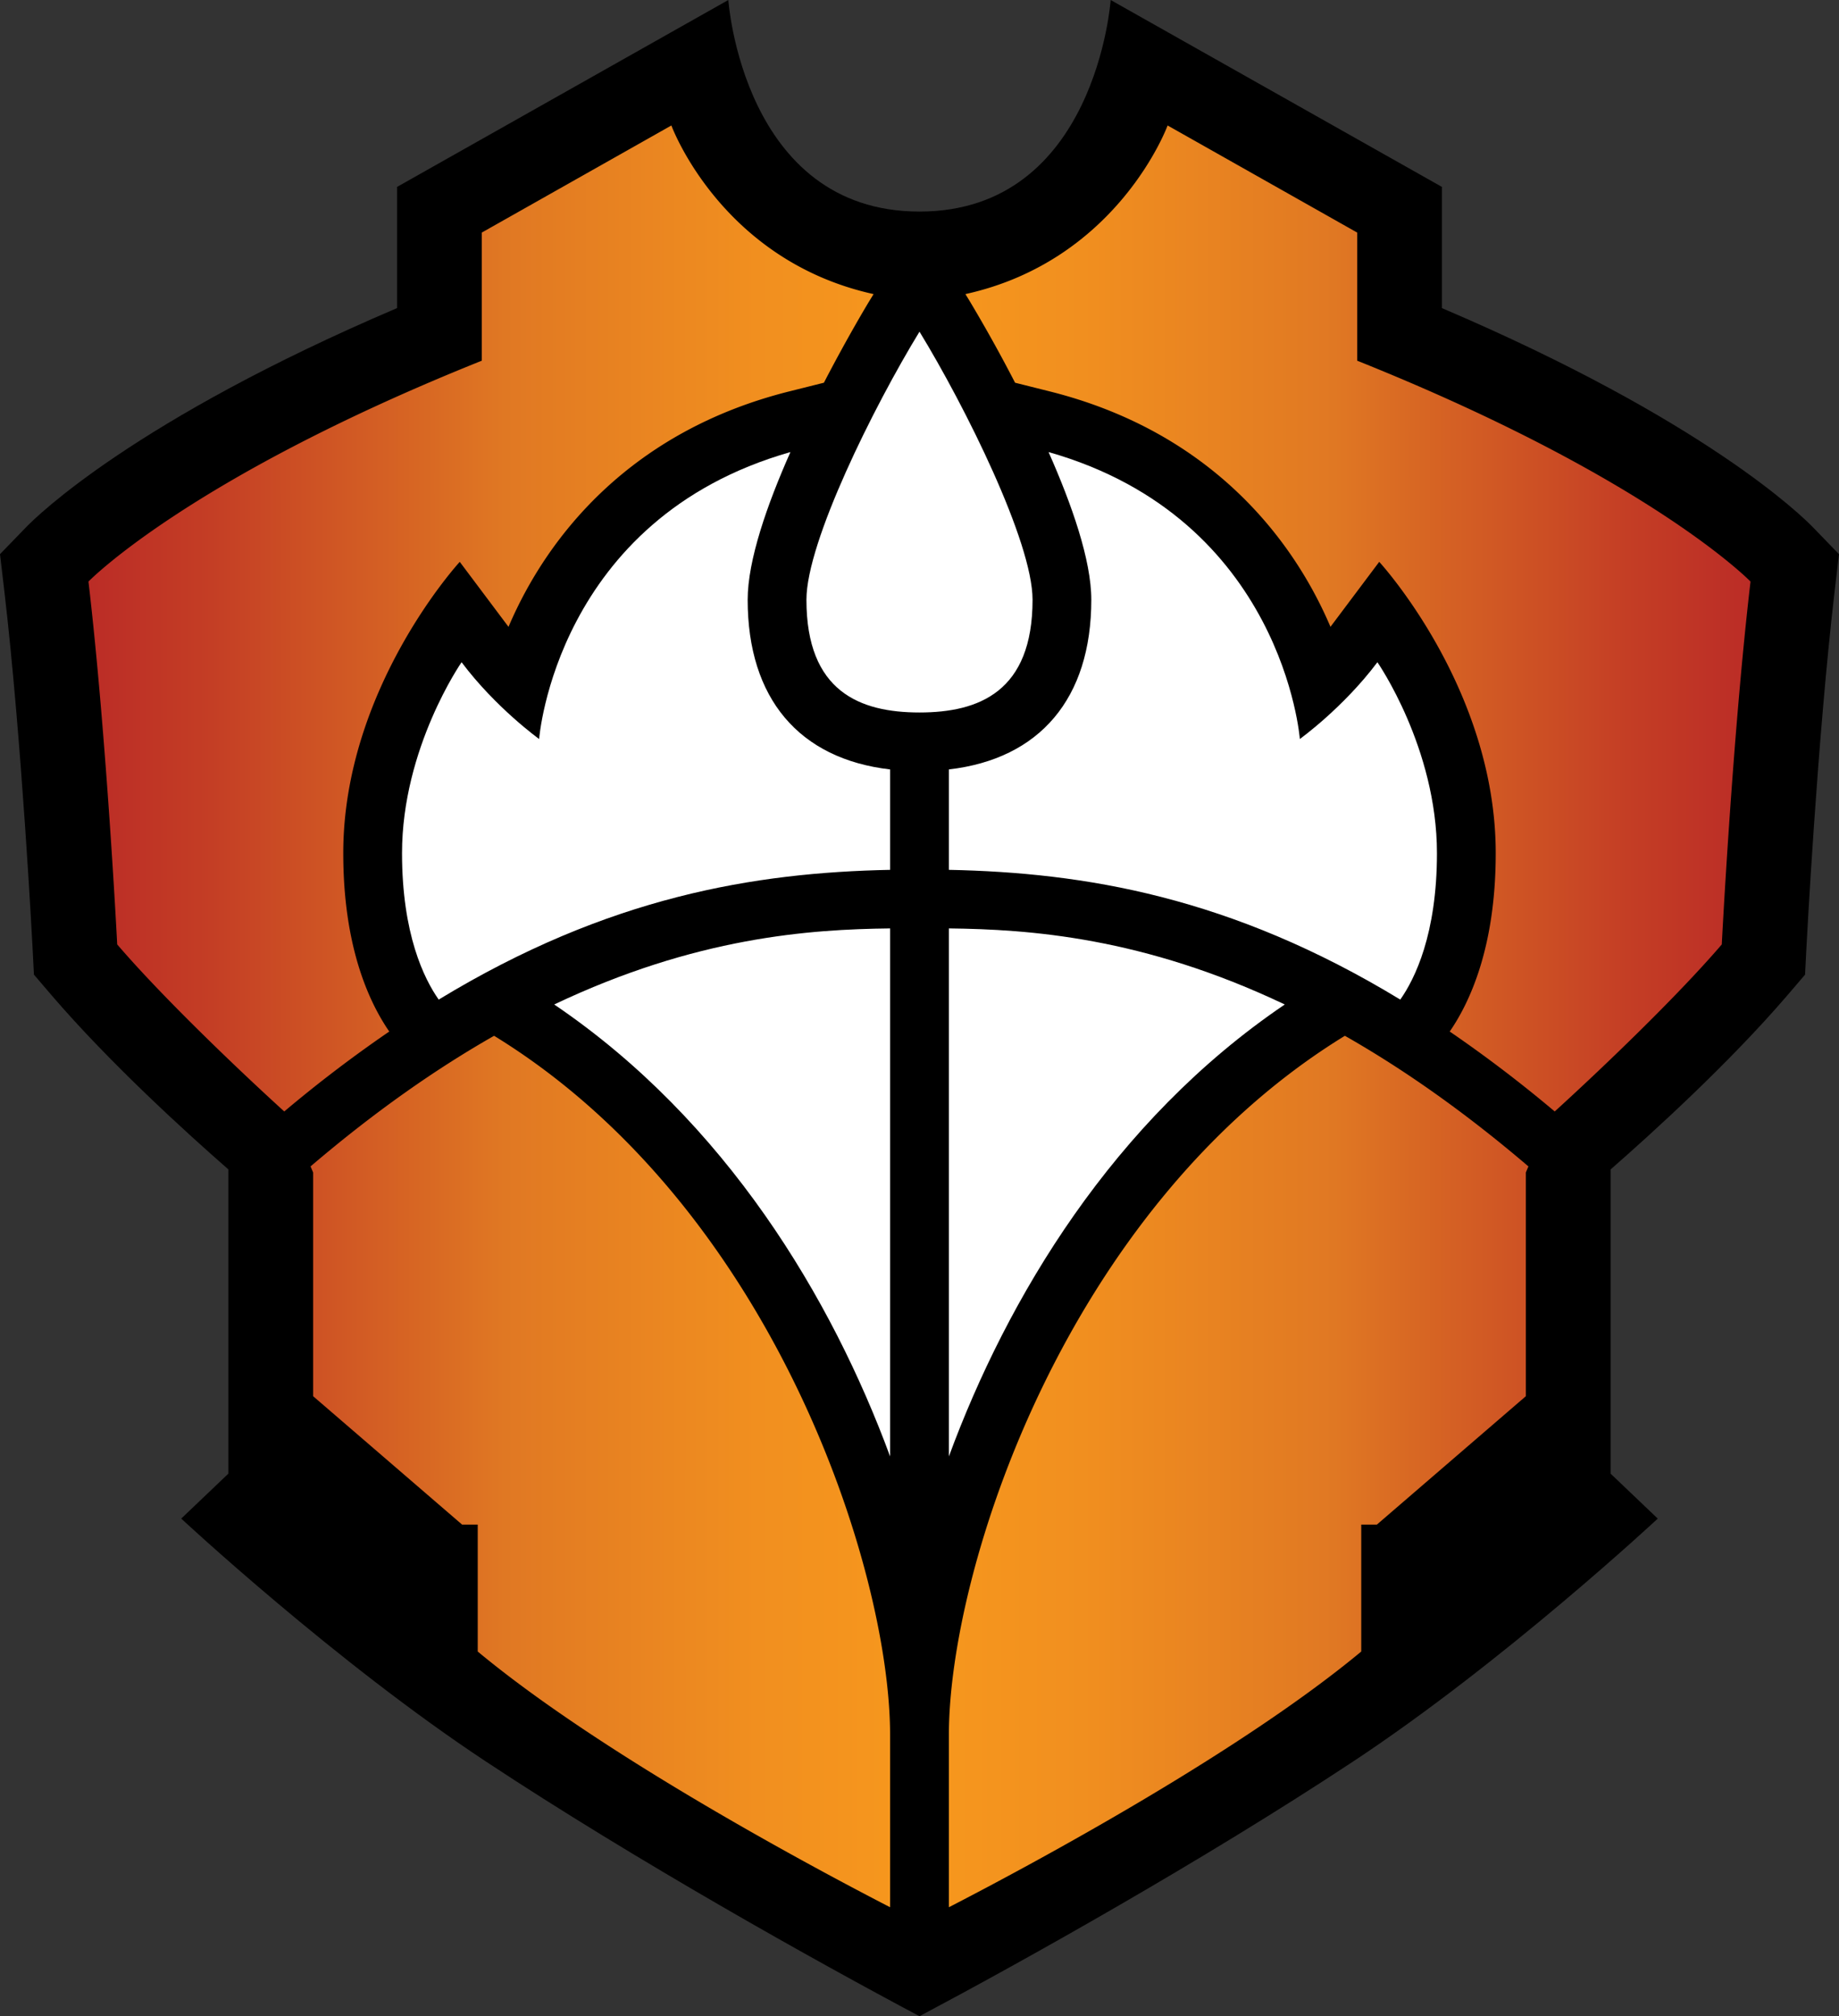 <svg xmlns="http://www.w3.org/2000/svg" xml:space="preserve" width="150.001" height="164.478"><rect width="100%" height="100%" fill="#333333" stroke="none"/><g transform="translate(-4.583 -7.411)"><path d="M79.583 171.889c8.407-4.461 23.085-12.66 35.375-20.781 12.315-8.136 24.843-19.812 24.843-19.812l-3.847-3.667v-24.817c3.364-2.942 9.649-8.645 14.435-14.223l1.426-1.668.11-2.146c.009-.171.873-16.913 2.31-29.195l.349-2.96-2.122-2.192c-.882-.913-8.841-8.746-30.264-17.881V22.66L95.176 7.411S93.985 24.67 79.583 24.67 63.99 7.411 63.99 7.411L36.969 22.66v9.885C15.546 41.681 7.587 49.514 6.705 50.426l-2.122 2.192.348 2.96c1.437 12.282 2.301 29.024 2.31 29.195l.11 2.146 1.426 1.668c4.785 5.579 11.071 11.281 14.435 14.223v24.817l-3.847 3.667s12.527 11.676 24.843 19.812c12.29 8.123 26.968 16.322 35.375 20.783"/><linearGradient id="a" x1="11.799" x2="147.367" y1="90.323" y2="90.323" gradientUnits="userSpaceOnUse"><stop offset="0" style="stop-color:#bb2c26"/><stop offset=".074" style="stop-color:#c43e25"/><stop offset=".222" style="stop-color:#db6e23"/><stop offset=".25" style="stop-color:#e07823"/><stop offset=".402" style="stop-color:#f18f1f"/><stop offset=".5" style="stop-color:#f7981d"/><stop offset=".598" style="stop-color:#f18f1f"/><stop offset=".75" style="stop-color:#e07823"/><stop offset=".778" style="stop-color:#db6e23"/><stop offset=".926" style="stop-color:#c43e25"/><stop offset="1" style="stop-color:#bb2c26"/></linearGradient><path fill="url(#a)" d="M36.334 91.561a108 108 0 0 0-8.565 6.521c-3.776-3.434-9.938-9.323-13.626-13.626 0 0-.865-16.967-2.344-29.602 0 0 8.143-8.424 32.082-18.018V26.384l15.464-8.737s4.024 11.004 16.493 13.756l-.346.566c-.042.067-1.731 2.852-3.705 6.663l-2.825.708C56.081 42.572 49.24 51.08 46.06 58.548l-3.976-5.302s-9.502 10.319-9.502 23.768c0 7.563 2.064 12.096 3.752 14.547m8.551.348c-4.678 2.661-9.679 6.138-14.971 10.656l.209.491v18.254l12.152 10.475h1.275v10.354c9.734 8.092 26.12 16.984 33.635 20.861v-14.047c.001-13.533-9.537-43.072-32.3-57.044m77.947-.348a108 108 0 0 1 8.564 6.521c3.777-3.434 9.938-9.323 13.627-13.626 0 0 .865-16.967 2.344-29.602 0 0-8.143-8.424-32.082-18.018V26.384l-15.464-8.737s-4.024 11.004-16.493 13.756l.346.566a123 123 0 0 1 3.705 6.663l2.824.708c12.882 3.231 19.723 11.739 22.902 19.207l3.977-5.302s9.502 10.319 9.502 23.768c0 7.564-2.064 12.097-3.752 14.548M81.98 148.953V163c7.515-3.877 23.9-12.77 33.635-20.861v-10.354h1.275l12.152-10.475v-18.254l.209-.491c-5.293-4.519-10.293-7.995-14.971-10.656-22.762 13.972-32.3 43.511-32.3 57.044" style="fill:url(#a)"/><path fill="#fff" d="M79.583 34.468c3.714 6.081 9.222 17.143 9.222 21.869 0 7.493-4.361 9.197-9.222 9.197s-9.222-1.705-9.222-9.197c0-4.726 5.508-15.788 9.222-21.869M49.787 89.355c14.007 9.49 22.643 23.963 27.399 36.869V83.149c-6.539.074-15.843.709-27.399 6.206M77.186 70.18c-7.413-.858-11.618-5.787-11.618-13.843 0-3.222 1.584-7.759 3.487-12.047-19.137 5.444-20.497 23.406-20.497 23.406s-3.53-2.534-6.326-6.262c0 0-4.857 6.991-4.857 15.58 0 6.616 1.809 10.262 2.991 11.942 13.838-8.419 25.81-10.361 36.82-10.585zm4.794 12.969v43.075c4.756-12.906 13.392-27.379 27.398-36.869-11.556-5.497-20.858-6.132-27.398-6.206m0-4.778c11.01.224 22.981 2.166 36.819 10.585 1.183-1.681 2.991-5.327 2.991-11.942 0-8.589-4.857-15.58-4.857-15.58-2.797 3.729-6.326 6.262-6.326 6.262s-1.359-17.962-20.496-23.406c1.902 4.288 3.486 8.825 3.486 12.047 0 8.056-4.205 12.985-11.617 13.843z"/></g></svg>